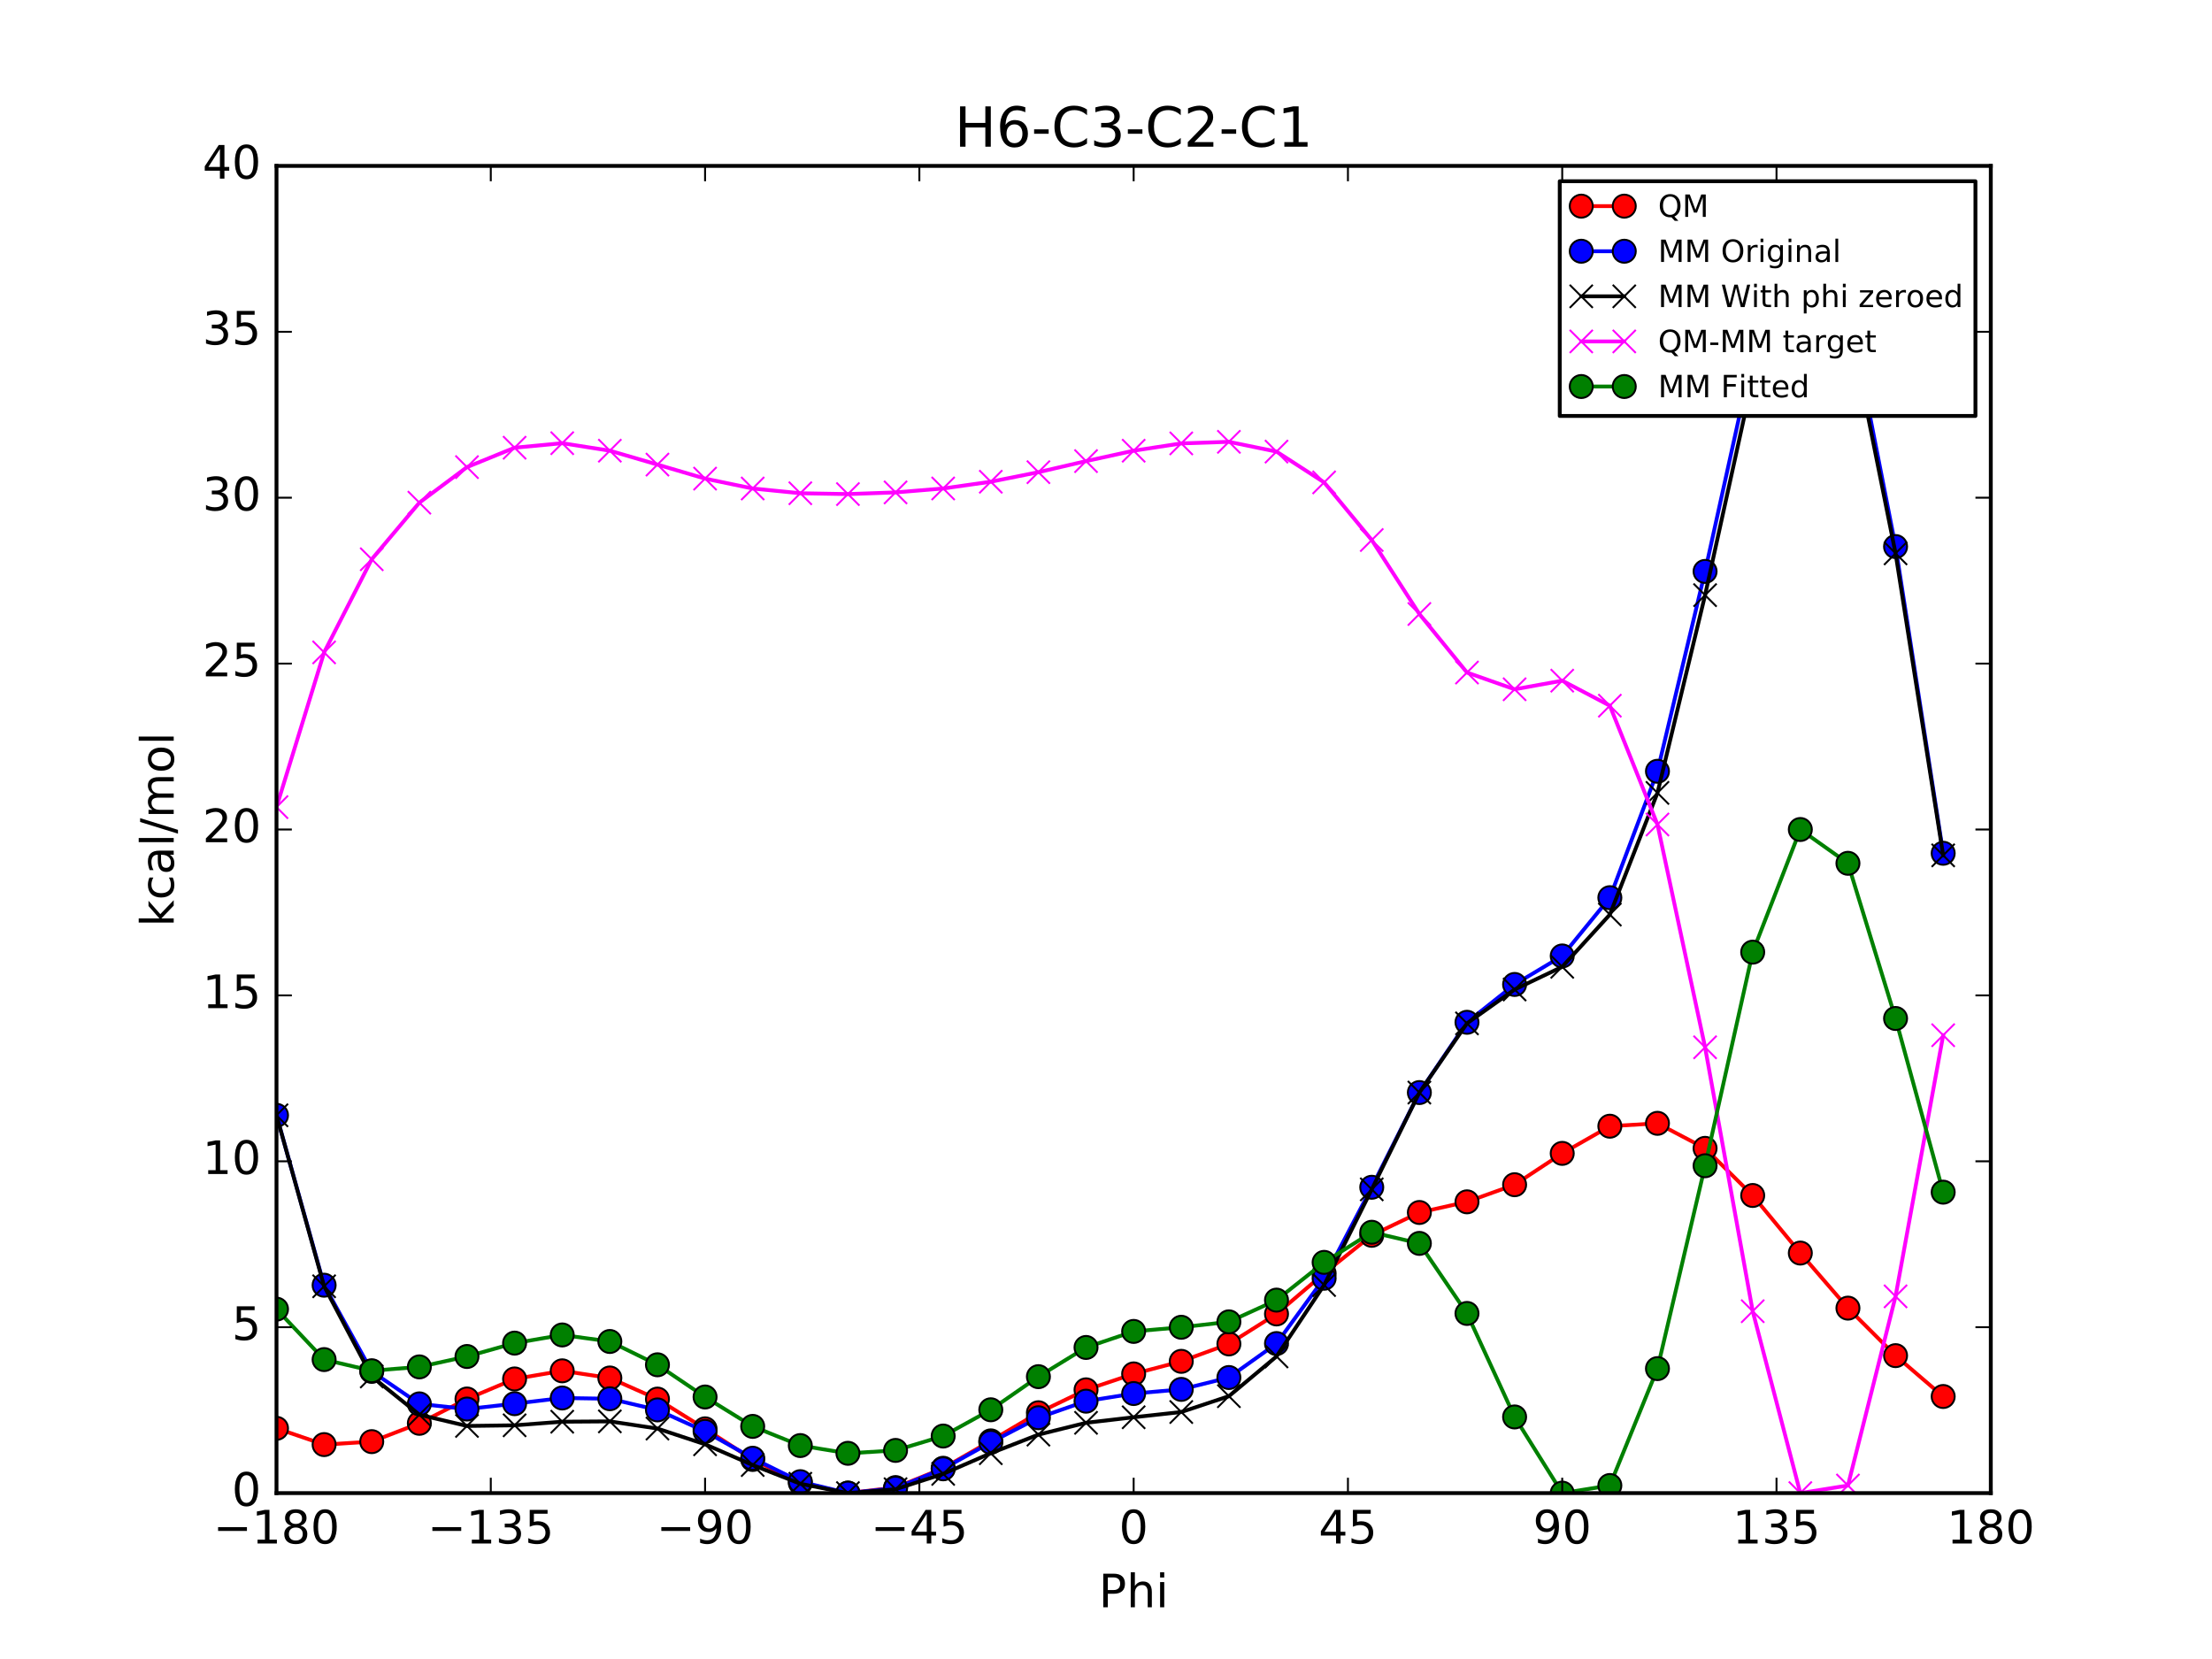<?xml version="1.0" encoding="utf-8" standalone="no"?>
<!DOCTYPE svg PUBLIC "-//W3C//DTD SVG 1.1//EN"
  "http://www.w3.org/Graphics/SVG/1.1/DTD/svg11.dtd">
<!-- Created with matplotlib (http://matplotlib.org/) -->
<svg height="432pt" version="1.1" viewBox="0 0 576 432" width="576pt" xmlns="http://www.w3.org/2000/svg" xmlns:xlink="http://www.w3.org/1999/xlink">
 <defs>
  <style type="text/css">
*{stroke-linecap:butt;stroke-linejoin:round;stroke-miterlimit:100000;}
  </style>
 </defs>
 <g id="figure_1">
  <g id="patch_1">
   <path d="M 0 432 
L 576 432 
L 576 0 
L 0 0 
z
" style="fill:#ffffff;"/>
  </g>
  <g id="axes_1">
   <g id="patch_2">
    <path d="M 72 388.8 
L 518.4 388.8 
L 518.4 43.2 
L 72 43.2 
z
" style="fill:#ffffff;"/>
   </g>
   <g id="line2d_1">
    <path clip-path="url(#pf53ce55a77)" d="M 72 371.935 
L 84.4 376.168 
L 96.8 375.399 
L 109.2 370.628 
L 121.6 364.294 
L 134 359.074 
L 146.4 356.961 
L 158.8 358.825 
L 171.2 364.319 
L 183.6 372.064 
L 196 380.04 
L 208.4 386.15 
L 220.8 388.8 
L 233.2 387.36 
L 245.6 382.332 
L 258 375.197 
L 270.4 367.874 
L 282.8 361.91 
L 295.2 357.761 
L 307.6 354.49 
L 320 349.955 
L 332.4 342.149 
L 344.8 331.578 
L 357.2 321.671 
L 369.6 315.728 
L 382 312.954 
L 394.4 308.497 
L 406.8 300.336 
L 419.2 293.26 
L 431.6 292.511 
L 444 299.028 
L 456.4 311.301 
L 468.8 326.298 
L 481.2 340.635 
L 493.6 353.007 
L 506 363.645 
" style="fill:none;stroke:#ff0000;stroke-linecap:square;"/>
    <defs>
     <path d="M 0 3 
C 0.796 3 1.559 2.684 2.121 2.121 
C 2.684 1.559 3 0.796 3 0 
C 3 -0.796 2.684 -1.559 2.121 -2.121 
C 1.559 -2.684 0.796 -3 0 -3 
C -0.796 -3 -1.559 -2.684 -2.121 -2.121 
C -2.684 -1.559 -3 -0.796 -3 0 
C -3 0.796 -2.684 1.559 -2.121 2.121 
C -1.559 2.684 -0.796 3 0 3 
z
" id="mbbe1d7835f" style="stroke:#000000;stroke-width:0.5;"/>
    </defs>
    <g clip-path="url(#pf53ce55a77)">
     <use style="fill:#ff0000;stroke:#000000;stroke-width:0.5;" x="72" xlink:href="#mbbe1d7835f" y="371.935"/>
     <use style="fill:#ff0000;stroke:#000000;stroke-width:0.5;" x="84.4" xlink:href="#mbbe1d7835f" y="376.168"/>
     <use style="fill:#ff0000;stroke:#000000;stroke-width:0.5;" x="96.8" xlink:href="#mbbe1d7835f" y="375.399"/>
     <use style="fill:#ff0000;stroke:#000000;stroke-width:0.5;" x="109.2" xlink:href="#mbbe1d7835f" y="370.628"/>
     <use style="fill:#ff0000;stroke:#000000;stroke-width:0.5;" x="121.6" xlink:href="#mbbe1d7835f" y="364.294"/>
     <use style="fill:#ff0000;stroke:#000000;stroke-width:0.5;" x="134" xlink:href="#mbbe1d7835f" y="359.074"/>
     <use style="fill:#ff0000;stroke:#000000;stroke-width:0.5;" x="146.4" xlink:href="#mbbe1d7835f" y="356.961"/>
     <use style="fill:#ff0000;stroke:#000000;stroke-width:0.5;" x="158.8" xlink:href="#mbbe1d7835f" y="358.825"/>
     <use style="fill:#ff0000;stroke:#000000;stroke-width:0.5;" x="171.2" xlink:href="#mbbe1d7835f" y="364.319"/>
     <use style="fill:#ff0000;stroke:#000000;stroke-width:0.5;" x="183.6" xlink:href="#mbbe1d7835f" y="372.064"/>
     <use style="fill:#ff0000;stroke:#000000;stroke-width:0.5;" x="196" xlink:href="#mbbe1d7835f" y="380.04"/>
     <use style="fill:#ff0000;stroke:#000000;stroke-width:0.5;" x="208.4" xlink:href="#mbbe1d7835f" y="386.15"/>
     <use style="fill:#ff0000;stroke:#000000;stroke-width:0.5;" x="220.8" xlink:href="#mbbe1d7835f" y="388.8"/>
     <use style="fill:#ff0000;stroke:#000000;stroke-width:0.5;" x="233.2" xlink:href="#mbbe1d7835f" y="387.36"/>
     <use style="fill:#ff0000;stroke:#000000;stroke-width:0.5;" x="245.6" xlink:href="#mbbe1d7835f" y="382.332"/>
     <use style="fill:#ff0000;stroke:#000000;stroke-width:0.5;" x="258" xlink:href="#mbbe1d7835f" y="375.197"/>
     <use style="fill:#ff0000;stroke:#000000;stroke-width:0.5;" x="270.4" xlink:href="#mbbe1d7835f" y="367.874"/>
     <use style="fill:#ff0000;stroke:#000000;stroke-width:0.5;" x="282.8" xlink:href="#mbbe1d7835f" y="361.91"/>
     <use style="fill:#ff0000;stroke:#000000;stroke-width:0.5;" x="295.2" xlink:href="#mbbe1d7835f" y="357.761"/>
     <use style="fill:#ff0000;stroke:#000000;stroke-width:0.5;" x="307.6" xlink:href="#mbbe1d7835f" y="354.49"/>
     <use style="fill:#ff0000;stroke:#000000;stroke-width:0.5;" x="320" xlink:href="#mbbe1d7835f" y="349.955"/>
     <use style="fill:#ff0000;stroke:#000000;stroke-width:0.5;" x="332.4" xlink:href="#mbbe1d7835f" y="342.149"/>
     <use style="fill:#ff0000;stroke:#000000;stroke-width:0.5;" x="344.8" xlink:href="#mbbe1d7835f" y="331.578"/>
     <use style="fill:#ff0000;stroke:#000000;stroke-width:0.5;" x="357.2" xlink:href="#mbbe1d7835f" y="321.671"/>
     <use style="fill:#ff0000;stroke:#000000;stroke-width:0.5;" x="369.6" xlink:href="#mbbe1d7835f" y="315.728"/>
     <use style="fill:#ff0000;stroke:#000000;stroke-width:0.5;" x="382" xlink:href="#mbbe1d7835f" y="312.954"/>
     <use style="fill:#ff0000;stroke:#000000;stroke-width:0.5;" x="394.4" xlink:href="#mbbe1d7835f" y="308.497"/>
     <use style="fill:#ff0000;stroke:#000000;stroke-width:0.5;" x="406.8" xlink:href="#mbbe1d7835f" y="300.336"/>
     <use style="fill:#ff0000;stroke:#000000;stroke-width:0.5;" x="419.2" xlink:href="#mbbe1d7835f" y="293.26"/>
     <use style="fill:#ff0000;stroke:#000000;stroke-width:0.5;" x="431.6" xlink:href="#mbbe1d7835f" y="292.511"/>
     <use style="fill:#ff0000;stroke:#000000;stroke-width:0.5;" x="444" xlink:href="#mbbe1d7835f" y="299.028"/>
     <use style="fill:#ff0000;stroke:#000000;stroke-width:0.5;" x="456.4" xlink:href="#mbbe1d7835f" y="311.301"/>
     <use style="fill:#ff0000;stroke:#000000;stroke-width:0.5;" x="468.8" xlink:href="#mbbe1d7835f" y="326.298"/>
     <use style="fill:#ff0000;stroke:#000000;stroke-width:0.5;" x="481.2" xlink:href="#mbbe1d7835f" y="340.635"/>
     <use style="fill:#ff0000;stroke:#000000;stroke-width:0.5;" x="493.6" xlink:href="#mbbe1d7835f" y="353.007"/>
     <use style="fill:#ff0000;stroke:#000000;stroke-width:0.5;" x="506" xlink:href="#mbbe1d7835f" y="363.645"/>
    </g>
   </g>
   <g id="line2d_2">
    <path clip-path="url(#pf53ce55a77)" d="M 72 290.42 
L 84.4 334.665 
L 96.8 357.106 
L 109.2 365.563 
L 121.6 366.91 
L 134 365.517 
L 146.4 364.035 
L 158.8 364.23 
L 171.2 367.137 
L 183.6 372.739 
L 196 379.72 
L 208.4 385.822 
L 220.8 388.8 
L 233.2 387.513 
L 245.6 382.476 
L 258 375.587 
L 270.4 369.171 
L 282.8 364.865 
L 295.2 362.877 
L 307.6 361.793 
L 320 358.702 
L 332.4 349.86 
L 344.8 332.852 
L 357.2 309.161 
L 369.6 284.499 
L 382 266.201 
L 394.4 256.349 
L 406.8 248.926 
L 419.2 233.754 
L 431.6 200.838 
L 444 148.797 
L 456.4 92.629 
L 468.8 61.295 
L 481.2 79.118 
L 493.6 142.321 
L 506 222.189 
" style="fill:none;stroke:#0000ff;stroke-linecap:square;"/>
    <defs>
     <path d="M 0 3 
C 0.796 3 1.559 2.684 2.121 2.121 
C 2.684 1.559 3 0.796 3 0 
C 3 -0.796 2.684 -1.559 2.121 -2.121 
C 1.559 -2.684 0.796 -3 0 -3 
C -0.796 -3 -1.559 -2.684 -2.121 -2.121 
C -2.684 -1.559 -3 -0.796 -3 0 
C -3 0.796 -2.684 1.559 -2.121 2.121 
C -1.559 2.684 -0.796 3 0 3 
z
" id="m9ff8d507b6" style="stroke:#000000;stroke-width:0.5;"/>
    </defs>
    <g clip-path="url(#pf53ce55a77)">
     <use style="fill:#0000ff;stroke:#000000;stroke-width:0.5;" x="72" xlink:href="#m9ff8d507b6" y="290.42"/>
     <use style="fill:#0000ff;stroke:#000000;stroke-width:0.5;" x="84.4" xlink:href="#m9ff8d507b6" y="334.665"/>
     <use style="fill:#0000ff;stroke:#000000;stroke-width:0.5;" x="96.8" xlink:href="#m9ff8d507b6" y="357.106"/>
     <use style="fill:#0000ff;stroke:#000000;stroke-width:0.5;" x="109.2" xlink:href="#m9ff8d507b6" y="365.563"/>
     <use style="fill:#0000ff;stroke:#000000;stroke-width:0.5;" x="121.6" xlink:href="#m9ff8d507b6" y="366.91"/>
     <use style="fill:#0000ff;stroke:#000000;stroke-width:0.5;" x="134" xlink:href="#m9ff8d507b6" y="365.517"/>
     <use style="fill:#0000ff;stroke:#000000;stroke-width:0.5;" x="146.4" xlink:href="#m9ff8d507b6" y="364.035"/>
     <use style="fill:#0000ff;stroke:#000000;stroke-width:0.5;" x="158.8" xlink:href="#m9ff8d507b6" y="364.23"/>
     <use style="fill:#0000ff;stroke:#000000;stroke-width:0.5;" x="171.2" xlink:href="#m9ff8d507b6" y="367.137"/>
     <use style="fill:#0000ff;stroke:#000000;stroke-width:0.5;" x="183.6" xlink:href="#m9ff8d507b6" y="372.739"/>
     <use style="fill:#0000ff;stroke:#000000;stroke-width:0.5;" x="196" xlink:href="#m9ff8d507b6" y="379.72"/>
     <use style="fill:#0000ff;stroke:#000000;stroke-width:0.5;" x="208.4" xlink:href="#m9ff8d507b6" y="385.822"/>
     <use style="fill:#0000ff;stroke:#000000;stroke-width:0.5;" x="220.8" xlink:href="#m9ff8d507b6" y="388.8"/>
     <use style="fill:#0000ff;stroke:#000000;stroke-width:0.5;" x="233.2" xlink:href="#m9ff8d507b6" y="387.513"/>
     <use style="fill:#0000ff;stroke:#000000;stroke-width:0.5;" x="245.6" xlink:href="#m9ff8d507b6" y="382.476"/>
     <use style="fill:#0000ff;stroke:#000000;stroke-width:0.5;" x="258" xlink:href="#m9ff8d507b6" y="375.587"/>
     <use style="fill:#0000ff;stroke:#000000;stroke-width:0.5;" x="270.4" xlink:href="#m9ff8d507b6" y="369.171"/>
     <use style="fill:#0000ff;stroke:#000000;stroke-width:0.5;" x="282.8" xlink:href="#m9ff8d507b6" y="364.865"/>
     <use style="fill:#0000ff;stroke:#000000;stroke-width:0.5;" x="295.2" xlink:href="#m9ff8d507b6" y="362.877"/>
     <use style="fill:#0000ff;stroke:#000000;stroke-width:0.5;" x="307.6" xlink:href="#m9ff8d507b6" y="361.793"/>
     <use style="fill:#0000ff;stroke:#000000;stroke-width:0.5;" x="320" xlink:href="#m9ff8d507b6" y="358.702"/>
     <use style="fill:#0000ff;stroke:#000000;stroke-width:0.5;" x="332.4" xlink:href="#m9ff8d507b6" y="349.86"/>
     <use style="fill:#0000ff;stroke:#000000;stroke-width:0.5;" x="344.8" xlink:href="#m9ff8d507b6" y="332.852"/>
     <use style="fill:#0000ff;stroke:#000000;stroke-width:0.5;" x="357.2" xlink:href="#m9ff8d507b6" y="309.161"/>
     <use style="fill:#0000ff;stroke:#000000;stroke-width:0.5;" x="369.6" xlink:href="#m9ff8d507b6" y="284.499"/>
     <use style="fill:#0000ff;stroke:#000000;stroke-width:0.5;" x="382" xlink:href="#m9ff8d507b6" y="266.201"/>
     <use style="fill:#0000ff;stroke:#000000;stroke-width:0.5;" x="394.4" xlink:href="#m9ff8d507b6" y="256.349"/>
     <use style="fill:#0000ff;stroke:#000000;stroke-width:0.5;" x="406.8" xlink:href="#m9ff8d507b6" y="248.926"/>
     <use style="fill:#0000ff;stroke:#000000;stroke-width:0.5;" x="419.2" xlink:href="#m9ff8d507b6" y="233.754"/>
     <use style="fill:#0000ff;stroke:#000000;stroke-width:0.5;" x="431.6" xlink:href="#m9ff8d507b6" y="200.838"/>
     <use style="fill:#0000ff;stroke:#000000;stroke-width:0.5;" x="444" xlink:href="#m9ff8d507b6" y="148.797"/>
     <use style="fill:#0000ff;stroke:#000000;stroke-width:0.5;" x="456.4" xlink:href="#m9ff8d507b6" y="92.629"/>
     <use style="fill:#0000ff;stroke:#000000;stroke-width:0.5;" x="468.8" xlink:href="#m9ff8d507b6" y="61.295"/>
     <use style="fill:#0000ff;stroke:#000000;stroke-width:0.5;" x="481.2" xlink:href="#m9ff8d507b6" y="79.118"/>
     <use style="fill:#0000ff;stroke:#000000;stroke-width:0.5;" x="493.6" xlink:href="#m9ff8d507b6" y="142.321"/>
     <use style="fill:#0000ff;stroke:#000000;stroke-width:0.5;" x="506" xlink:href="#m9ff8d507b6" y="222.189"/>
    </g>
   </g>
   <g id="line2d_3">
    <path clip-path="url(#pf53ce55a77)" d="M 72 290.42 
L 84.4 334.947 
L 96.8 358.423 
L 109.2 368.388 
L 121.6 371.314 
L 134 371.148 
L 146.4 370.211 
L 158.8 370.124 
L 171.2 371.997 
L 183.6 376.09 
L 196 381.492 
L 208.4 386.367 
L 220.8 388.8 
L 233.2 387.795 
L 245.6 383.793 
L 258 378.412 
L 270.4 373.576 
L 282.8 370.495 
L 295.2 369.053 
L 307.6 367.687 
L 320 363.562 
L 332.4 353.211 
L 344.8 334.624 
L 357.2 309.706 
L 369.6 284.499 
L 382 266.484 
L 394.4 257.665 
L 406.8 251.751 
L 419.2 238.158 
L 431.6 206.469 
L 444 154.973 
L 456.4 98.523 
L 468.8 66.155 
L 481.2 82.469 
L 493.6 144.093 
L 506 222.734 
" style="fill:none;stroke:#000000;stroke-linecap:square;"/>
    <defs>
     <path d="M -3 3 
L 3 -3 
M -3 -3 
L 3 3 
" id="m9aa3f08a05" style="stroke:#000000;stroke-width:0.5;"/>
    </defs>
    <g clip-path="url(#pf53ce55a77)">
     <use style="stroke:#000000;stroke-width:0.5;" x="72" xlink:href="#m9aa3f08a05" y="290.42"/>
     <use style="stroke:#000000;stroke-width:0.5;" x="84.4" xlink:href="#m9aa3f08a05" y="334.947"/>
     <use style="stroke:#000000;stroke-width:0.5;" x="96.8" xlink:href="#m9aa3f08a05" y="358.423"/>
     <use style="stroke:#000000;stroke-width:0.5;" x="109.2" xlink:href="#m9aa3f08a05" y="368.388"/>
     <use style="stroke:#000000;stroke-width:0.5;" x="121.6" xlink:href="#m9aa3f08a05" y="371.314"/>
     <use style="stroke:#000000;stroke-width:0.5;" x="134" xlink:href="#m9aa3f08a05" y="371.148"/>
     <use style="stroke:#000000;stroke-width:0.5;" x="146.4" xlink:href="#m9aa3f08a05" y="370.211"/>
     <use style="stroke:#000000;stroke-width:0.5;" x="158.8" xlink:href="#m9aa3f08a05" y="370.124"/>
     <use style="stroke:#000000;stroke-width:0.5;" x="171.2" xlink:href="#m9aa3f08a05" y="371.997"/>
     <use style="stroke:#000000;stroke-width:0.5;" x="183.6" xlink:href="#m9aa3f08a05" y="376.09"/>
     <use style="stroke:#000000;stroke-width:0.5;" x="196" xlink:href="#m9aa3f08a05" y="381.492"/>
     <use style="stroke:#000000;stroke-width:0.5;" x="208.4" xlink:href="#m9aa3f08a05" y="386.367"/>
     <use style="stroke:#000000;stroke-width:0.5;" x="220.8" xlink:href="#m9aa3f08a05" y="388.8"/>
     <use style="stroke:#000000;stroke-width:0.5;" x="233.2" xlink:href="#m9aa3f08a05" y="387.795"/>
     <use style="stroke:#000000;stroke-width:0.5;" x="245.6" xlink:href="#m9aa3f08a05" y="383.793"/>
     <use style="stroke:#000000;stroke-width:0.5;" x="258" xlink:href="#m9aa3f08a05" y="378.412"/>
     <use style="stroke:#000000;stroke-width:0.5;" x="270.4" xlink:href="#m9aa3f08a05" y="373.576"/>
     <use style="stroke:#000000;stroke-width:0.5;" x="282.8" xlink:href="#m9aa3f08a05" y="370.495"/>
     <use style="stroke:#000000;stroke-width:0.5;" x="295.2" xlink:href="#m9aa3f08a05" y="369.053"/>
     <use style="stroke:#000000;stroke-width:0.5;" x="307.6" xlink:href="#m9aa3f08a05" y="367.687"/>
     <use style="stroke:#000000;stroke-width:0.5;" x="320" xlink:href="#m9aa3f08a05" y="363.562"/>
     <use style="stroke:#000000;stroke-width:0.5;" x="332.4" xlink:href="#m9aa3f08a05" y="353.211"/>
     <use style="stroke:#000000;stroke-width:0.5;" x="344.8" xlink:href="#m9aa3f08a05" y="334.624"/>
     <use style="stroke:#000000;stroke-width:0.5;" x="357.2" xlink:href="#m9aa3f08a05" y="309.706"/>
     <use style="stroke:#000000;stroke-width:0.5;" x="369.6" xlink:href="#m9aa3f08a05" y="284.499"/>
     <use style="stroke:#000000;stroke-width:0.5;" x="382" xlink:href="#m9aa3f08a05" y="266.484"/>
     <use style="stroke:#000000;stroke-width:0.5;" x="394.4" xlink:href="#m9aa3f08a05" y="257.665"/>
     <use style="stroke:#000000;stroke-width:0.5;" x="406.8" xlink:href="#m9aa3f08a05" y="251.751"/>
     <use style="stroke:#000000;stroke-width:0.5;" x="419.2" xlink:href="#m9aa3f08a05" y="238.158"/>
     <use style="stroke:#000000;stroke-width:0.5;" x="431.6" xlink:href="#m9aa3f08a05" y="206.469"/>
     <use style="stroke:#000000;stroke-width:0.5;" x="444" xlink:href="#m9aa3f08a05" y="154.973"/>
     <use style="stroke:#000000;stroke-width:0.5;" x="456.4" xlink:href="#m9aa3f08a05" y="98.523"/>
     <use style="stroke:#000000;stroke-width:0.5;" x="468.8" xlink:href="#m9aa3f08a05" y="66.155"/>
     <use style="stroke:#000000;stroke-width:0.5;" x="481.2" xlink:href="#m9aa3f08a05" y="82.469"/>
     <use style="stroke:#000000;stroke-width:0.5;" x="493.6" xlink:href="#m9aa3f08a05" y="144.093"/>
     <use style="stroke:#000000;stroke-width:0.5;" x="506" xlink:href="#m9aa3f08a05" y="222.734"/>
    </g>
   </g>
   <g id="line2d_4">
    <path clip-path="url(#pf53ce55a77)" d="M 72 210.172 
L 84.4 169.878 
L 96.8 145.633 
L 109.2 130.896 
L 121.6 121.637 
L 134 116.583 
L 146.4 115.407 
L 158.8 117.358 
L 171.2 120.979 
L 183.6 124.63 
L 196 127.205 
L 208.4 128.44 
L 220.8 128.657 
L 233.2 128.221 
L 245.6 127.197 
L 258 125.442 
L 270.4 122.955 
L 282.8 120.072 
L 295.2 117.364 
L 307.6 115.46 
L 320 115.05 
L 332.4 117.595 
L 344.8 125.611 
L 357.2 140.621 
L 369.6 159.886 
L 382 175.127 
L 394.4 179.489 
L 406.8 177.242 
L 419.2 183.759 
L 431.6 214.699 
L 444 272.712 
L 456.4 341.435 
L 468.8 388.8 
L 481.2 386.823 
L 493.6 337.571 
L 506 269.568 
" style="fill:none;stroke:#ff00ff;stroke-linecap:square;"/>
    <defs>
     <path d="M -3 3 
L 3 -3 
M -3 -3 
L 3 3 
" id="m38b9ec673f" style="stroke:#ff00ff;stroke-width:0.5;"/>
    </defs>
    <g clip-path="url(#pf53ce55a77)">
     <use style="fill:#ff00ff;stroke:#ff00ff;stroke-width:0.5;" x="72" xlink:href="#m38b9ec673f" y="210.172"/>
     <use style="fill:#ff00ff;stroke:#ff00ff;stroke-width:0.5;" x="84.4" xlink:href="#m38b9ec673f" y="169.878"/>
     <use style="fill:#ff00ff;stroke:#ff00ff;stroke-width:0.5;" x="96.8" xlink:href="#m38b9ec673f" y="145.633"/>
     <use style="fill:#ff00ff;stroke:#ff00ff;stroke-width:0.5;" x="109.2" xlink:href="#m38b9ec673f" y="130.896"/>
     <use style="fill:#ff00ff;stroke:#ff00ff;stroke-width:0.5;" x="121.6" xlink:href="#m38b9ec673f" y="121.637"/>
     <use style="fill:#ff00ff;stroke:#ff00ff;stroke-width:0.5;" x="134" xlink:href="#m38b9ec673f" y="116.583"/>
     <use style="fill:#ff00ff;stroke:#ff00ff;stroke-width:0.5;" x="146.4" xlink:href="#m38b9ec673f" y="115.407"/>
     <use style="fill:#ff00ff;stroke:#ff00ff;stroke-width:0.5;" x="158.8" xlink:href="#m38b9ec673f" y="117.358"/>
     <use style="fill:#ff00ff;stroke:#ff00ff;stroke-width:0.5;" x="171.2" xlink:href="#m38b9ec673f" y="120.979"/>
     <use style="fill:#ff00ff;stroke:#ff00ff;stroke-width:0.5;" x="183.6" xlink:href="#m38b9ec673f" y="124.63"/>
     <use style="fill:#ff00ff;stroke:#ff00ff;stroke-width:0.5;" x="196" xlink:href="#m38b9ec673f" y="127.205"/>
     <use style="fill:#ff00ff;stroke:#ff00ff;stroke-width:0.5;" x="208.4" xlink:href="#m38b9ec673f" y="128.44"/>
     <use style="fill:#ff00ff;stroke:#ff00ff;stroke-width:0.5;" x="220.8" xlink:href="#m38b9ec673f" y="128.657"/>
     <use style="fill:#ff00ff;stroke:#ff00ff;stroke-width:0.5;" x="233.2" xlink:href="#m38b9ec673f" y="128.221"/>
     <use style="fill:#ff00ff;stroke:#ff00ff;stroke-width:0.5;" x="245.6" xlink:href="#m38b9ec673f" y="127.197"/>
     <use style="fill:#ff00ff;stroke:#ff00ff;stroke-width:0.5;" x="258" xlink:href="#m38b9ec673f" y="125.442"/>
     <use style="fill:#ff00ff;stroke:#ff00ff;stroke-width:0.5;" x="270.4" xlink:href="#m38b9ec673f" y="122.955"/>
     <use style="fill:#ff00ff;stroke:#ff00ff;stroke-width:0.5;" x="282.8" xlink:href="#m38b9ec673f" y="120.072"/>
     <use style="fill:#ff00ff;stroke:#ff00ff;stroke-width:0.5;" x="295.2" xlink:href="#m38b9ec673f" y="117.364"/>
     <use style="fill:#ff00ff;stroke:#ff00ff;stroke-width:0.5;" x="307.6" xlink:href="#m38b9ec673f" y="115.46"/>
     <use style="fill:#ff00ff;stroke:#ff00ff;stroke-width:0.5;" x="320" xlink:href="#m38b9ec673f" y="115.05"/>
     <use style="fill:#ff00ff;stroke:#ff00ff;stroke-width:0.5;" x="332.4" xlink:href="#m38b9ec673f" y="117.595"/>
     <use style="fill:#ff00ff;stroke:#ff00ff;stroke-width:0.5;" x="344.8" xlink:href="#m38b9ec673f" y="125.611"/>
     <use style="fill:#ff00ff;stroke:#ff00ff;stroke-width:0.5;" x="357.2" xlink:href="#m38b9ec673f" y="140.621"/>
     <use style="fill:#ff00ff;stroke:#ff00ff;stroke-width:0.5;" x="369.6" xlink:href="#m38b9ec673f" y="159.886"/>
     <use style="fill:#ff00ff;stroke:#ff00ff;stroke-width:0.5;" x="382" xlink:href="#m38b9ec673f" y="175.127"/>
     <use style="fill:#ff00ff;stroke:#ff00ff;stroke-width:0.5;" x="394.4" xlink:href="#m38b9ec673f" y="179.489"/>
     <use style="fill:#ff00ff;stroke:#ff00ff;stroke-width:0.5;" x="406.8" xlink:href="#m38b9ec673f" y="177.242"/>
     <use style="fill:#ff00ff;stroke:#ff00ff;stroke-width:0.5;" x="419.2" xlink:href="#m38b9ec673f" y="183.759"/>
     <use style="fill:#ff00ff;stroke:#ff00ff;stroke-width:0.5;" x="431.6" xlink:href="#m38b9ec673f" y="214.699"/>
     <use style="fill:#ff00ff;stroke:#ff00ff;stroke-width:0.5;" x="444" xlink:href="#m38b9ec673f" y="272.712"/>
     <use style="fill:#ff00ff;stroke:#ff00ff;stroke-width:0.5;" x="456.4" xlink:href="#m38b9ec673f" y="341.435"/>
     <use style="fill:#ff00ff;stroke:#ff00ff;stroke-width:0.5;" x="468.8" xlink:href="#m38b9ec673f" y="388.8"/>
     <use style="fill:#ff00ff;stroke:#ff00ff;stroke-width:0.5;" x="481.2" xlink:href="#m38b9ec673f" y="386.823"/>
     <use style="fill:#ff00ff;stroke:#ff00ff;stroke-width:0.5;" x="493.6" xlink:href="#m38b9ec673f" y="337.571"/>
     <use style="fill:#ff00ff;stroke:#ff00ff;stroke-width:0.5;" x="506" xlink:href="#m38b9ec673f" y="269.568"/>
    </g>
   </g>
   <g id="line2d_5">
    <path clip-path="url(#pf53ce55a77)" d="M 72 340.901 
L 84.4 354.032 
L 96.8 356.938 
L 109.2 355.935 
L 121.6 353.227 
L 134 349.745 
L 146.4 347.619 
L 158.8 349.319 
L 171.2 355.388 
L 183.6 363.773 
L 196 371.428 
L 208.4 376.422 
L 220.8 378.438 
L 233.2 377.686 
L 245.6 373.942 
L 258 367.103 
L 270.4 358.48 
L 282.8 350.877 
L 295.2 346.698 
L 307.6 345.618 
L 320 344.205 
L 332.4 338.547 
L 344.8 328.717 
L 357.2 320.877 
L 369.6 323.777 
L 382 342.018 
L 394.4 368.97 
L 406.8 388.8 
L 419.2 386.821 
L 431.6 356.384 
L 444 303.559 
L 456.4 247.935 
L 468.8 216 
L 481.2 224.802 
L 493.6 265.209 
L 506 310.438 
" style="fill:none;stroke:#008000;stroke-linecap:square;"/>
    <defs>
     <path d="M 0 3 
C 0.796 3 1.559 2.684 2.121 2.121 
C 2.684 1.559 3 0.796 3 0 
C 3 -0.796 2.684 -1.559 2.121 -2.121 
C 1.559 -2.684 0.796 -3 0 -3 
C -0.796 -3 -1.559 -2.684 -2.121 -2.121 
C -2.684 -1.559 -3 -0.796 -3 0 
C -3 0.796 -2.684 1.559 -2.121 2.121 
C -1.559 2.684 -0.796 3 0 3 
z
" id="m84edbd12fb" style="stroke:#000000;stroke-width:0.5;"/>
    </defs>
    <g clip-path="url(#pf53ce55a77)">
     <use style="fill:#008000;stroke:#000000;stroke-width:0.5;" x="72" xlink:href="#m84edbd12fb" y="340.901"/>
     <use style="fill:#008000;stroke:#000000;stroke-width:0.5;" x="84.4" xlink:href="#m84edbd12fb" y="354.032"/>
     <use style="fill:#008000;stroke:#000000;stroke-width:0.5;" x="96.8" xlink:href="#m84edbd12fb" y="356.938"/>
     <use style="fill:#008000;stroke:#000000;stroke-width:0.5;" x="109.2" xlink:href="#m84edbd12fb" y="355.935"/>
     <use style="fill:#008000;stroke:#000000;stroke-width:0.5;" x="121.6" xlink:href="#m84edbd12fb" y="353.227"/>
     <use style="fill:#008000;stroke:#000000;stroke-width:0.5;" x="134" xlink:href="#m84edbd12fb" y="349.745"/>
     <use style="fill:#008000;stroke:#000000;stroke-width:0.5;" x="146.4" xlink:href="#m84edbd12fb" y="347.619"/>
     <use style="fill:#008000;stroke:#000000;stroke-width:0.5;" x="158.8" xlink:href="#m84edbd12fb" y="349.319"/>
     <use style="fill:#008000;stroke:#000000;stroke-width:0.5;" x="171.2" xlink:href="#m84edbd12fb" y="355.388"/>
     <use style="fill:#008000;stroke:#000000;stroke-width:0.5;" x="183.6" xlink:href="#m84edbd12fb" y="363.773"/>
     <use style="fill:#008000;stroke:#000000;stroke-width:0.5;" x="196" xlink:href="#m84edbd12fb" y="371.428"/>
     <use style="fill:#008000;stroke:#000000;stroke-width:0.5;" x="208.4" xlink:href="#m84edbd12fb" y="376.422"/>
     <use style="fill:#008000;stroke:#000000;stroke-width:0.5;" x="220.8" xlink:href="#m84edbd12fb" y="378.438"/>
     <use style="fill:#008000;stroke:#000000;stroke-width:0.5;" x="233.2" xlink:href="#m84edbd12fb" y="377.686"/>
     <use style="fill:#008000;stroke:#000000;stroke-width:0.5;" x="245.6" xlink:href="#m84edbd12fb" y="373.942"/>
     <use style="fill:#008000;stroke:#000000;stroke-width:0.5;" x="258" xlink:href="#m84edbd12fb" y="367.103"/>
     <use style="fill:#008000;stroke:#000000;stroke-width:0.5;" x="270.4" xlink:href="#m84edbd12fb" y="358.48"/>
     <use style="fill:#008000;stroke:#000000;stroke-width:0.5;" x="282.8" xlink:href="#m84edbd12fb" y="350.877"/>
     <use style="fill:#008000;stroke:#000000;stroke-width:0.5;" x="295.2" xlink:href="#m84edbd12fb" y="346.698"/>
     <use style="fill:#008000;stroke:#000000;stroke-width:0.5;" x="307.6" xlink:href="#m84edbd12fb" y="345.618"/>
     <use style="fill:#008000;stroke:#000000;stroke-width:0.5;" x="320" xlink:href="#m84edbd12fb" y="344.205"/>
     <use style="fill:#008000;stroke:#000000;stroke-width:0.5;" x="332.4" xlink:href="#m84edbd12fb" y="338.547"/>
     <use style="fill:#008000;stroke:#000000;stroke-width:0.5;" x="344.8" xlink:href="#m84edbd12fb" y="328.717"/>
     <use style="fill:#008000;stroke:#000000;stroke-width:0.5;" x="357.2" xlink:href="#m84edbd12fb" y="320.877"/>
     <use style="fill:#008000;stroke:#000000;stroke-width:0.5;" x="369.6" xlink:href="#m84edbd12fb" y="323.777"/>
     <use style="fill:#008000;stroke:#000000;stroke-width:0.5;" x="382" xlink:href="#m84edbd12fb" y="342.018"/>
     <use style="fill:#008000;stroke:#000000;stroke-width:0.5;" x="394.4" xlink:href="#m84edbd12fb" y="368.97"/>
     <use style="fill:#008000;stroke:#000000;stroke-width:0.5;" x="406.8" xlink:href="#m84edbd12fb" y="388.8"/>
     <use style="fill:#008000;stroke:#000000;stroke-width:0.5;" x="419.2" xlink:href="#m84edbd12fb" y="386.821"/>
     <use style="fill:#008000;stroke:#000000;stroke-width:0.5;" x="431.6" xlink:href="#m84edbd12fb" y="356.384"/>
     <use style="fill:#008000;stroke:#000000;stroke-width:0.5;" x="444" xlink:href="#m84edbd12fb" y="303.559"/>
     <use style="fill:#008000;stroke:#000000;stroke-width:0.5;" x="456.4" xlink:href="#m84edbd12fb" y="247.935"/>
     <use style="fill:#008000;stroke:#000000;stroke-width:0.5;" x="468.8" xlink:href="#m84edbd12fb" y="216"/>
     <use style="fill:#008000;stroke:#000000;stroke-width:0.5;" x="481.2" xlink:href="#m84edbd12fb" y="224.802"/>
     <use style="fill:#008000;stroke:#000000;stroke-width:0.5;" x="493.6" xlink:href="#m84edbd12fb" y="265.209"/>
     <use style="fill:#008000;stroke:#000000;stroke-width:0.5;" x="506" xlink:href="#m84edbd12fb" y="310.438"/>
    </g>
   </g>
   <g id="patch_3">
    <path d="M 72 388.8 
L 518.4 388.8 
" style="fill:none;stroke:#000000;stroke-linecap:square;stroke-linejoin:miter;"/>
   </g>
   <g id="patch_4">
    <path d="M 72 388.8 
L 72 43.2 
" style="fill:none;stroke:#000000;stroke-linecap:square;stroke-linejoin:miter;"/>
   </g>
   <g id="patch_5">
    <path d="M 518.4 388.8 
L 518.4 43.2 
" style="fill:none;stroke:#000000;stroke-linecap:square;stroke-linejoin:miter;"/>
   </g>
   <g id="patch_6">
    <path d="M 72 43.2 
L 518.4 43.2 
" style="fill:none;stroke:#000000;stroke-linecap:square;stroke-linejoin:miter;"/>
   </g>
   <g id="matplotlib.axis_1">
    <g id="xtick_1">
     <g id="line2d_6">
      <defs>
       <path d="M 0 0 
L 0 -4 
" id="mbfd72046fa" style="stroke:#000000;stroke-width:0.5;"/>
      </defs>
      <g>
       <use style="stroke:#000000;stroke-width:0.5;" x="72.0" xlink:href="#mbfd72046fa" y="388.8"/>
      </g>
     </g>
     <g id="line2d_7">
      <defs>
       <path d="M 0 0 
L 0 4 
" id="m5e827e84a6" style="stroke:#000000;stroke-width:0.5;"/>
      </defs>
      <g>
       <use style="stroke:#000000;stroke-width:0.5;" x="72.0" xlink:href="#m5e827e84a6" y="43.2"/>
      </g>
     </g>
     <g id="text_1">
      <!-- −180 -->
      <defs>
       <path d="M 31.781 34.625 
Q 24.75 34.625 20.719 30.859 
Q 16.703 27.094 16.703 20.516 
Q 16.703 13.922 20.719 10.156 
Q 24.75 6.391 31.781 6.391 
Q 38.812 6.391 42.859 10.172 
Q 46.922 13.969 46.922 20.516 
Q 46.922 27.094 42.891 30.859 
Q 38.875 34.625 31.781 34.625 
M 21.922 38.812 
Q 15.578 40.375 12.031 44.719 
Q 8.5 49.078 8.5 55.328 
Q 8.5 64.062 14.719 69.141 
Q 20.953 74.219 31.781 74.219 
Q 42.672 74.219 48.875 69.141 
Q 55.078 64.062 55.078 55.328 
Q 55.078 49.078 51.531 44.719 
Q 48 40.375 41.703 38.812 
Q 48.828 37.156 52.797 32.312 
Q 56.781 27.484 56.781 20.516 
Q 56.781 9.906 50.312 4.234 
Q 43.844 -1.422 31.781 -1.422 
Q 19.734 -1.422 13.25 4.234 
Q 6.781 9.906 6.781 20.516 
Q 6.781 27.484 10.781 32.312 
Q 14.797 37.156 21.922 38.812 
M 18.312 54.391 
Q 18.312 48.734 21.844 45.562 
Q 25.391 42.391 31.781 42.391 
Q 38.141 42.391 41.719 45.562 
Q 45.312 48.734 45.312 54.391 
Q 45.312 60.062 41.719 63.234 
Q 38.141 66.406 31.781 66.406 
Q 25.391 66.406 21.844 63.234 
Q 18.312 60.062 18.312 54.391 
" id="BitstreamVeraSans-Roman-38"/>
       <path d="M 12.406 8.297 
L 28.516 8.297 
L 28.516 63.922 
L 10.984 60.406 
L 10.984 69.391 
L 28.422 72.906 
L 38.281 72.906 
L 38.281 8.297 
L 54.391 8.297 
L 54.391 0 
L 12.406 0 
z
" id="BitstreamVeraSans-Roman-31"/>
       <path d="M 31.781 66.406 
Q 24.172 66.406 20.328 58.906 
Q 16.5 51.422 16.5 36.375 
Q 16.5 21.391 20.328 13.891 
Q 24.172 6.391 31.781 6.391 
Q 39.453 6.391 43.281 13.891 
Q 47.125 21.391 47.125 36.375 
Q 47.125 51.422 43.281 58.906 
Q 39.453 66.406 31.781 66.406 
M 31.781 74.219 
Q 44.047 74.219 50.516 64.516 
Q 56.984 54.828 56.984 36.375 
Q 56.984 17.969 50.516 8.266 
Q 44.047 -1.422 31.781 -1.422 
Q 19.531 -1.422 13.062 8.266 
Q 6.594 17.969 6.594 36.375 
Q 6.594 54.828 13.062 64.516 
Q 19.531 74.219 31.781 74.219 
" id="BitstreamVeraSans-Roman-30"/>
       <path d="M 10.594 35.5 
L 73.188 35.5 
L 73.188 27.203 
L 10.594 27.203 
z
" id="BitstreamVeraSans-Roman-2212"/>
      </defs>
      <g transform="translate(55.52 401.918)scale(0.12 -0.12)">
       <use xlink:href="#BitstreamVeraSans-Roman-2212"/>
       <use x="83.789" xlink:href="#BitstreamVeraSans-Roman-31"/>
       <use x="147.412" xlink:href="#BitstreamVeraSans-Roman-38"/>
       <use x="211.035" xlink:href="#BitstreamVeraSans-Roman-30"/>
      </g>
     </g>
    </g>
    <g id="xtick_2">
     <g id="line2d_8">
      <g>
       <use style="stroke:#000000;stroke-width:0.5;" x="127.8" xlink:href="#mbfd72046fa" y="388.8"/>
      </g>
     </g>
     <g id="line2d_9">
      <g>
       <use style="stroke:#000000;stroke-width:0.5;" x="127.8" xlink:href="#m5e827e84a6" y="43.2"/>
      </g>
     </g>
     <g id="text_2">
      <!-- −135 -->
      <defs>
       <path d="M 10.797 72.906 
L 49.516 72.906 
L 49.516 64.594 
L 19.828 64.594 
L 19.828 46.734 
Q 21.969 47.469 24.109 47.828 
Q 26.266 48.188 28.422 48.188 
Q 40.625 48.188 47.75 41.5 
Q 54.891 34.812 54.891 23.391 
Q 54.891 11.625 47.562 5.094 
Q 40.234 -1.422 26.906 -1.422 
Q 22.312 -1.422 17.547 -0.641 
Q 12.797 0.141 7.719 1.703 
L 7.719 11.625 
Q 12.109 9.234 16.797 8.062 
Q 21.484 6.891 26.703 6.891 
Q 35.156 6.891 40.078 11.328 
Q 45.016 15.766 45.016 23.391 
Q 45.016 31 40.078 35.438 
Q 35.156 39.891 26.703 39.891 
Q 22.75 39.891 18.812 39.016 
Q 14.891 38.141 10.797 36.281 
z
" id="BitstreamVeraSans-Roman-35"/>
       <path d="M 40.578 39.312 
Q 47.656 37.797 51.625 33 
Q 55.609 28.219 55.609 21.188 
Q 55.609 10.406 48.188 4.484 
Q 40.766 -1.422 27.094 -1.422 
Q 22.516 -1.422 17.656 -0.516 
Q 12.797 0.391 7.625 2.203 
L 7.625 11.719 
Q 11.719 9.328 16.594 8.109 
Q 21.484 6.891 26.812 6.891 
Q 36.078 6.891 40.938 10.547 
Q 45.797 14.203 45.797 21.188 
Q 45.797 27.641 41.281 31.266 
Q 36.766 34.906 28.719 34.906 
L 20.219 34.906 
L 20.219 43.016 
L 29.109 43.016 
Q 36.375 43.016 40.234 45.922 
Q 44.094 48.828 44.094 54.297 
Q 44.094 59.906 40.109 62.906 
Q 36.141 65.922 28.719 65.922 
Q 24.656 65.922 20.016 65.031 
Q 15.375 64.156 9.812 62.312 
L 9.812 71.094 
Q 15.438 72.656 20.344 73.438 
Q 25.25 74.219 29.594 74.219 
Q 40.828 74.219 47.359 69.109 
Q 53.906 64.016 53.906 55.328 
Q 53.906 49.266 50.438 45.094 
Q 46.969 40.922 40.578 39.312 
" id="BitstreamVeraSans-Roman-33"/>
      </defs>
      <g transform="translate(111.32 401.918)scale(0.12 -0.12)">
       <use xlink:href="#BitstreamVeraSans-Roman-2212"/>
       <use x="83.789" xlink:href="#BitstreamVeraSans-Roman-31"/>
       <use x="147.412" xlink:href="#BitstreamVeraSans-Roman-33"/>
       <use x="211.035" xlink:href="#BitstreamVeraSans-Roman-35"/>
      </g>
     </g>
    </g>
    <g id="xtick_3">
     <g id="line2d_10">
      <g>
       <use style="stroke:#000000;stroke-width:0.5;" x="183.6" xlink:href="#mbfd72046fa" y="388.8"/>
      </g>
     </g>
     <g id="line2d_11">
      <g>
       <use style="stroke:#000000;stroke-width:0.5;" x="183.6" xlink:href="#m5e827e84a6" y="43.2"/>
      </g>
     </g>
     <g id="text_3">
      <!-- −90 -->
      <defs>
       <path d="M 10.984 1.516 
L 10.984 10.5 
Q 14.703 8.734 18.5 7.812 
Q 22.312 6.891 25.984 6.891 
Q 35.75 6.891 40.891 13.453 
Q 46.047 20.016 46.781 33.406 
Q 43.953 29.203 39.594 26.953 
Q 35.25 24.703 29.984 24.703 
Q 19.047 24.703 12.672 31.312 
Q 6.297 37.938 6.297 49.422 
Q 6.297 60.641 12.938 67.422 
Q 19.578 74.219 30.609 74.219 
Q 43.266 74.219 49.922 64.516 
Q 56.594 54.828 56.594 36.375 
Q 56.594 19.141 48.406 8.859 
Q 40.234 -1.422 26.422 -1.422 
Q 22.703 -1.422 18.891 -0.688 
Q 15.094 0.047 10.984 1.516 
M 30.609 32.422 
Q 37.25 32.422 41.125 36.953 
Q 45.016 41.5 45.016 49.422 
Q 45.016 57.281 41.125 61.844 
Q 37.25 66.406 30.609 66.406 
Q 23.969 66.406 20.094 61.844 
Q 16.219 57.281 16.219 49.422 
Q 16.219 41.5 20.094 36.953 
Q 23.969 32.422 30.609 32.422 
" id="BitstreamVeraSans-Roman-39"/>
      </defs>
      <g transform="translate(170.937 401.918)scale(0.12 -0.12)">
       <use xlink:href="#BitstreamVeraSans-Roman-2212"/>
       <use x="83.789" xlink:href="#BitstreamVeraSans-Roman-39"/>
       <use x="147.412" xlink:href="#BitstreamVeraSans-Roman-30"/>
      </g>
     </g>
    </g>
    <g id="xtick_4">
     <g id="line2d_12">
      <g>
       <use style="stroke:#000000;stroke-width:0.5;" x="239.4" xlink:href="#mbfd72046fa" y="388.8"/>
      </g>
     </g>
     <g id="line2d_13">
      <g>
       <use style="stroke:#000000;stroke-width:0.5;" x="239.4" xlink:href="#m5e827e84a6" y="43.2"/>
      </g>
     </g>
     <g id="text_4">
      <!-- −45 -->
      <defs>
       <path d="M 37.797 64.312 
L 12.891 25.391 
L 37.797 25.391 
z
M 35.203 72.906 
L 47.609 72.906 
L 47.609 25.391 
L 58.016 25.391 
L 58.016 17.188 
L 47.609 17.188 
L 47.609 0 
L 37.797 0 
L 37.797 17.188 
L 4.891 17.188 
L 4.891 26.703 
z
" id="BitstreamVeraSans-Roman-34"/>
      </defs>
      <g transform="translate(226.737 401.918)scale(0.12 -0.12)">
       <use xlink:href="#BitstreamVeraSans-Roman-2212"/>
       <use x="83.789" xlink:href="#BitstreamVeraSans-Roman-34"/>
       <use x="147.412" xlink:href="#BitstreamVeraSans-Roman-35"/>
      </g>
     </g>
    </g>
    <g id="xtick_5">
     <g id="line2d_14">
      <g>
       <use style="stroke:#000000;stroke-width:0.5;" x="295.2" xlink:href="#mbfd72046fa" y="388.8"/>
      </g>
     </g>
     <g id="line2d_15">
      <g>
       <use style="stroke:#000000;stroke-width:0.5;" x="295.2" xlink:href="#m5e827e84a6" y="43.2"/>
      </g>
     </g>
     <g id="text_5">
      <!-- 0 -->
      <g transform="translate(291.382 401.918)scale(0.12 -0.12)">
       <use xlink:href="#BitstreamVeraSans-Roman-30"/>
      </g>
     </g>
    </g>
    <g id="xtick_6">
     <g id="line2d_16">
      <g>
       <use style="stroke:#000000;stroke-width:0.5;" x="351.0" xlink:href="#mbfd72046fa" y="388.8"/>
      </g>
     </g>
     <g id="line2d_17">
      <g>
       <use style="stroke:#000000;stroke-width:0.5;" x="351.0" xlink:href="#m5e827e84a6" y="43.2"/>
      </g>
     </g>
     <g id="text_6">
      <!-- 45 -->
      <g transform="translate(343.365 401.918)scale(0.12 -0.12)">
       <use xlink:href="#BitstreamVeraSans-Roman-34"/>
       <use x="63.623" xlink:href="#BitstreamVeraSans-Roman-35"/>
      </g>
     </g>
    </g>
    <g id="xtick_7">
     <g id="line2d_18">
      <g>
       <use style="stroke:#000000;stroke-width:0.5;" x="406.8" xlink:href="#mbfd72046fa" y="388.8"/>
      </g>
     </g>
     <g id="line2d_19">
      <g>
       <use style="stroke:#000000;stroke-width:0.5;" x="406.8" xlink:href="#m5e827e84a6" y="43.2"/>
      </g>
     </g>
     <g id="text_7">
      <!-- 90 -->
      <g transform="translate(399.165 401.918)scale(0.12 -0.12)">
       <use xlink:href="#BitstreamVeraSans-Roman-39"/>
       <use x="63.623" xlink:href="#BitstreamVeraSans-Roman-30"/>
      </g>
     </g>
    </g>
    <g id="xtick_8">
     <g id="line2d_20">
      <g>
       <use style="stroke:#000000;stroke-width:0.5;" x="462.6" xlink:href="#mbfd72046fa" y="388.8"/>
      </g>
     </g>
     <g id="line2d_21">
      <g>
       <use style="stroke:#000000;stroke-width:0.5;" x="462.6" xlink:href="#m5e827e84a6" y="43.2"/>
      </g>
     </g>
     <g id="text_8">
      <!-- 135 -->
      <g transform="translate(451.147 401.918)scale(0.12 -0.12)">
       <use xlink:href="#BitstreamVeraSans-Roman-31"/>
       <use x="63.623" xlink:href="#BitstreamVeraSans-Roman-33"/>
       <use x="127.246" xlink:href="#BitstreamVeraSans-Roman-35"/>
      </g>
     </g>
    </g>
    <g id="xtick_9">
     <g id="line2d_22">
      <g>
       <use style="stroke:#000000;stroke-width:0.5;" x="518.4" xlink:href="#mbfd72046fa" y="388.8"/>
      </g>
     </g>
     <g id="line2d_23">
      <g>
       <use style="stroke:#000000;stroke-width:0.5;" x="518.4" xlink:href="#m5e827e84a6" y="43.2"/>
      </g>
     </g>
     <g id="text_9">
      <!-- 180 -->
      <g transform="translate(506.947 401.918)scale(0.12 -0.12)">
       <use xlink:href="#BitstreamVeraSans-Roman-31"/>
       <use x="63.623" xlink:href="#BitstreamVeraSans-Roman-38"/>
       <use x="127.246" xlink:href="#BitstreamVeraSans-Roman-30"/>
      </g>
     </g>
    </g>
    <g id="text_10">
     <!-- Phi -->
     <defs>
      <path d="M 54.891 33.016 
L 54.891 0 
L 45.906 0 
L 45.906 32.719 
Q 45.906 40.484 42.875 44.328 
Q 39.844 48.188 33.797 48.188 
Q 26.516 48.188 22.312 43.547 
Q 18.109 38.922 18.109 30.906 
L 18.109 0 
L 9.078 0 
L 9.078 75.984 
L 18.109 75.984 
L 18.109 46.188 
Q 21.344 51.125 25.703 53.562 
Q 30.078 56 35.797 56 
Q 45.219 56 50.047 50.172 
Q 54.891 44.344 54.891 33.016 
" id="BitstreamVeraSans-Roman-68"/>
      <path d="M 19.672 64.797 
L 19.672 37.406 
L 32.078 37.406 
Q 38.969 37.406 42.719 40.969 
Q 46.484 44.531 46.484 51.125 
Q 46.484 57.672 42.719 61.234 
Q 38.969 64.797 32.078 64.797 
z
M 9.812 72.906 
L 32.078 72.906 
Q 44.344 72.906 50.609 67.359 
Q 56.891 61.812 56.891 51.125 
Q 56.891 40.328 50.609 34.812 
Q 44.344 29.297 32.078 29.297 
L 19.672 29.297 
L 19.672 0 
L 9.812 0 
z
" id="BitstreamVeraSans-Roman-50"/>
      <path d="M 9.422 54.688 
L 18.406 54.688 
L 18.406 0 
L 9.422 0 
z
M 9.422 75.984 
L 18.406 75.984 
L 18.406 64.594 
L 9.422 64.594 
z
" id="BitstreamVeraSans-Roman-69"/>
     </defs>
     <g transform="translate(286.113 418.532)scale(0.12 -0.12)">
      <use xlink:href="#BitstreamVeraSans-Roman-50"/>
      <use x="60.303" xlink:href="#BitstreamVeraSans-Roman-68"/>
      <use x="123.682" xlink:href="#BitstreamVeraSans-Roman-69"/>
     </g>
    </g>
   </g>
   <g id="matplotlib.axis_2">
    <g id="ytick_1">
     <g id="line2d_24">
      <defs>
       <path d="M 0 0 
L 4 0 
" id="m45e173fa54" style="stroke:#000000;stroke-width:0.5;"/>
      </defs>
      <g>
       <use style="stroke:#000000;stroke-width:0.5;" x="72.0" xlink:href="#m45e173fa54" y="388.8"/>
      </g>
     </g>
     <g id="line2d_25">
      <defs>
       <path d="M 0 0 
L -4 0 
" id="m09f2371ff6" style="stroke:#000000;stroke-width:0.5;"/>
      </defs>
      <g>
       <use style="stroke:#000000;stroke-width:0.5;" x="518.4" xlink:href="#m09f2371ff6" y="388.8"/>
      </g>
     </g>
     <g id="text_11">
      <!-- 0 -->
      <g transform="translate(60.365 392.111)scale(0.12 -0.12)">
       <use xlink:href="#BitstreamVeraSans-Roman-30"/>
      </g>
     </g>
    </g>
    <g id="ytick_2">
     <g id="line2d_26">
      <g>
       <use style="stroke:#000000;stroke-width:0.5;" x="72.0" xlink:href="#m45e173fa54" y="345.6"/>
      </g>
     </g>
     <g id="line2d_27">
      <g>
       <use style="stroke:#000000;stroke-width:0.5;" x="518.4" xlink:href="#m09f2371ff6" y="345.6"/>
      </g>
     </g>
     <g id="text_12">
      <!-- 5 -->
      <g transform="translate(60.365 348.911)scale(0.12 -0.12)">
       <use xlink:href="#BitstreamVeraSans-Roman-35"/>
      </g>
     </g>
    </g>
    <g id="ytick_3">
     <g id="line2d_28">
      <g>
       <use style="stroke:#000000;stroke-width:0.5;" x="72.0" xlink:href="#m45e173fa54" y="302.4"/>
      </g>
     </g>
     <g id="line2d_29">
      <g>
       <use style="stroke:#000000;stroke-width:0.5;" x="518.4" xlink:href="#m09f2371ff6" y="302.4"/>
      </g>
     </g>
     <g id="text_13">
      <!-- 10 -->
      <g transform="translate(52.73 305.711)scale(0.12 -0.12)">
       <use xlink:href="#BitstreamVeraSans-Roman-31"/>
       <use x="63.623" xlink:href="#BitstreamVeraSans-Roman-30"/>
      </g>
     </g>
    </g>
    <g id="ytick_4">
     <g id="line2d_30">
      <g>
       <use style="stroke:#000000;stroke-width:0.5;" x="72.0" xlink:href="#m45e173fa54" y="259.2"/>
      </g>
     </g>
     <g id="line2d_31">
      <g>
       <use style="stroke:#000000;stroke-width:0.5;" x="518.4" xlink:href="#m09f2371ff6" y="259.2"/>
      </g>
     </g>
     <g id="text_14">
      <!-- 15 -->
      <g transform="translate(52.73 262.511)scale(0.12 -0.12)">
       <use xlink:href="#BitstreamVeraSans-Roman-31"/>
       <use x="63.623" xlink:href="#BitstreamVeraSans-Roman-35"/>
      </g>
     </g>
    </g>
    <g id="ytick_5">
     <g id="line2d_32">
      <g>
       <use style="stroke:#000000;stroke-width:0.5;" x="72.0" xlink:href="#m45e173fa54" y="216.0"/>
      </g>
     </g>
     <g id="line2d_33">
      <g>
       <use style="stroke:#000000;stroke-width:0.5;" x="518.4" xlink:href="#m09f2371ff6" y="216.0"/>
      </g>
     </g>
     <g id="text_15">
      <!-- 20 -->
      <defs>
       <path d="M 19.188 8.297 
L 53.609 8.297 
L 53.609 0 
L 7.328 0 
L 7.328 8.297 
Q 12.938 14.109 22.625 23.891 
Q 32.328 33.688 34.812 36.531 
Q 39.547 41.844 41.422 45.531 
Q 43.312 49.219 43.312 52.781 
Q 43.312 58.594 39.234 62.25 
Q 35.156 65.922 28.609 65.922 
Q 23.969 65.922 18.812 64.312 
Q 13.672 62.703 7.812 59.422 
L 7.812 69.391 
Q 13.766 71.781 18.938 73 
Q 24.125 74.219 28.422 74.219 
Q 39.75 74.219 46.484 68.547 
Q 53.219 62.891 53.219 53.422 
Q 53.219 48.922 51.531 44.891 
Q 49.859 40.875 45.406 35.406 
Q 44.188 33.984 37.641 27.219 
Q 31.109 20.453 19.188 8.297 
" id="BitstreamVeraSans-Roman-32"/>
      </defs>
      <g transform="translate(52.73 219.311)scale(0.12 -0.12)">
       <use xlink:href="#BitstreamVeraSans-Roman-32"/>
       <use x="63.623" xlink:href="#BitstreamVeraSans-Roman-30"/>
      </g>
     </g>
    </g>
    <g id="ytick_6">
     <g id="line2d_34">
      <g>
       <use style="stroke:#000000;stroke-width:0.5;" x="72.0" xlink:href="#m45e173fa54" y="172.8"/>
      </g>
     </g>
     <g id="line2d_35">
      <g>
       <use style="stroke:#000000;stroke-width:0.5;" x="518.4" xlink:href="#m09f2371ff6" y="172.8"/>
      </g>
     </g>
     <g id="text_16">
      <!-- 25 -->
      <g transform="translate(52.73 176.111)scale(0.12 -0.12)">
       <use xlink:href="#BitstreamVeraSans-Roman-32"/>
       <use x="63.623" xlink:href="#BitstreamVeraSans-Roman-35"/>
      </g>
     </g>
    </g>
    <g id="ytick_7">
     <g id="line2d_36">
      <g>
       <use style="stroke:#000000;stroke-width:0.5;" x="72.0" xlink:href="#m45e173fa54" y="129.6"/>
      </g>
     </g>
     <g id="line2d_37">
      <g>
       <use style="stroke:#000000;stroke-width:0.5;" x="518.4" xlink:href="#m09f2371ff6" y="129.6"/>
      </g>
     </g>
     <g id="text_17">
      <!-- 30 -->
      <g transform="translate(52.73 132.911)scale(0.12 -0.12)">
       <use xlink:href="#BitstreamVeraSans-Roman-33"/>
       <use x="63.623" xlink:href="#BitstreamVeraSans-Roman-30"/>
      </g>
     </g>
    </g>
    <g id="ytick_8">
     <g id="line2d_38">
      <g>
       <use style="stroke:#000000;stroke-width:0.5;" x="72.0" xlink:href="#m45e173fa54" y="86.4"/>
      </g>
     </g>
     <g id="line2d_39">
      <g>
       <use style="stroke:#000000;stroke-width:0.5;" x="518.4" xlink:href="#m09f2371ff6" y="86.4"/>
      </g>
     </g>
     <g id="text_18">
      <!-- 35 -->
      <g transform="translate(52.73 89.711)scale(0.12 -0.12)">
       <use xlink:href="#BitstreamVeraSans-Roman-33"/>
       <use x="63.623" xlink:href="#BitstreamVeraSans-Roman-35"/>
      </g>
     </g>
    </g>
    <g id="ytick_9">
     <g id="line2d_40">
      <g>
       <use style="stroke:#000000;stroke-width:0.5;" x="72.0" xlink:href="#m45e173fa54" y="43.2"/>
      </g>
     </g>
     <g id="line2d_41">
      <g>
       <use style="stroke:#000000;stroke-width:0.5;" x="518.4" xlink:href="#m09f2371ff6" y="43.2"/>
      </g>
     </g>
     <g id="text_19">
      <!-- 40 -->
      <g transform="translate(52.73 46.511)scale(0.12 -0.12)">
       <use xlink:href="#BitstreamVeraSans-Roman-34"/>
       <use x="63.623" xlink:href="#BitstreamVeraSans-Roman-30"/>
      </g>
     </g>
    </g>
    <g id="text_20">
     <!-- kcal/mol -->
     <defs>
      <path d="M 30.609 48.391 
Q 23.391 48.391 19.188 42.75 
Q 14.984 37.109 14.984 27.297 
Q 14.984 17.484 19.156 11.844 
Q 23.344 6.203 30.609 6.203 
Q 37.797 6.203 41.984 11.859 
Q 46.188 17.531 46.188 27.297 
Q 46.188 37.016 41.984 42.703 
Q 37.797 48.391 30.609 48.391 
M 30.609 56 
Q 42.328 56 49.016 48.375 
Q 55.719 40.766 55.719 27.297 
Q 55.719 13.875 49.016 6.219 
Q 42.328 -1.422 30.609 -1.422 
Q 18.844 -1.422 12.172 6.219 
Q 5.516 13.875 5.516 27.297 
Q 5.516 40.766 12.172 48.375 
Q 18.844 56 30.609 56 
" id="BitstreamVeraSans-Roman-6f"/>
      <path d="M 9.078 75.984 
L 18.109 75.984 
L 18.109 31.109 
L 44.922 54.688 
L 56.391 54.688 
L 27.391 29.109 
L 57.625 0 
L 45.906 0 
L 18.109 26.703 
L 18.109 0 
L 9.078 0 
z
" id="BitstreamVeraSans-Roman-6b"/>
      <path d="M 52 44.188 
Q 55.375 50.25 60.062 53.125 
Q 64.75 56 71.094 56 
Q 79.641 56 84.281 50.016 
Q 88.922 44.047 88.922 33.016 
L 88.922 0 
L 79.891 0 
L 79.891 32.719 
Q 79.891 40.578 77.094 44.375 
Q 74.312 48.188 68.609 48.188 
Q 61.625 48.188 57.562 43.547 
Q 53.516 38.922 53.516 30.906 
L 53.516 0 
L 44.484 0 
L 44.484 32.719 
Q 44.484 40.625 41.703 44.406 
Q 38.922 48.188 33.109 48.188 
Q 26.219 48.188 22.156 43.531 
Q 18.109 38.875 18.109 30.906 
L 18.109 0 
L 9.078 0 
L 9.078 54.688 
L 18.109 54.688 
L 18.109 46.188 
Q 21.188 51.219 25.484 53.609 
Q 29.781 56 35.688 56 
Q 41.656 56 45.828 52.969 
Q 50 49.953 52 44.188 
" id="BitstreamVeraSans-Roman-6d"/>
      <path d="M 34.281 27.484 
Q 23.391 27.484 19.188 25 
Q 14.984 22.516 14.984 16.5 
Q 14.984 11.719 18.141 8.906 
Q 21.297 6.109 26.703 6.109 
Q 34.188 6.109 38.703 11.406 
Q 43.219 16.703 43.219 25.484 
L 43.219 27.484 
z
M 52.203 31.203 
L 52.203 0 
L 43.219 0 
L 43.219 8.297 
Q 40.141 3.328 35.547 0.953 
Q 30.953 -1.422 24.312 -1.422 
Q 15.922 -1.422 10.953 3.297 
Q 6 8.016 6 15.922 
Q 6 25.141 12.172 29.828 
Q 18.359 34.516 30.609 34.516 
L 43.219 34.516 
L 43.219 35.406 
Q 43.219 41.609 39.141 45 
Q 35.062 48.391 27.688 48.391 
Q 23 48.391 18.547 47.266 
Q 14.109 46.141 10.016 43.891 
L 10.016 52.203 
Q 14.938 54.109 19.578 55.047 
Q 24.219 56 28.609 56 
Q 40.484 56 46.344 49.844 
Q 52.203 43.703 52.203 31.203 
" id="BitstreamVeraSans-Roman-61"/>
      <path d="M 9.422 75.984 
L 18.406 75.984 
L 18.406 0 
L 9.422 0 
z
" id="BitstreamVeraSans-Roman-6c"/>
      <path d="M 25.391 72.906 
L 33.688 72.906 
L 8.297 -9.281 
L 0 -9.281 
z
" id="BitstreamVeraSans-Roman-2f"/>
      <path d="M 48.781 52.594 
L 48.781 44.188 
Q 44.969 46.297 41.141 47.344 
Q 37.312 48.391 33.406 48.391 
Q 24.656 48.391 19.812 42.844 
Q 14.984 37.312 14.984 27.297 
Q 14.984 17.281 19.812 11.734 
Q 24.656 6.203 33.406 6.203 
Q 37.312 6.203 41.141 7.25 
Q 44.969 8.297 48.781 10.406 
L 48.781 2.094 
Q 45.016 0.344 40.984 -0.531 
Q 36.969 -1.422 32.422 -1.422 
Q 20.062 -1.422 12.781 6.344 
Q 5.516 14.109 5.516 27.297 
Q 5.516 40.672 12.859 48.328 
Q 20.219 56 33.016 56 
Q 37.156 56 41.109 55.141 
Q 45.062 54.297 48.781 52.594 
" id="BitstreamVeraSans-Roman-63"/>
     </defs>
     <g transform="translate(45.234 241.321)rotate(-90.0)scale(0.12 -0.12)">
      <use xlink:href="#BitstreamVeraSans-Roman-6b"/>
      <use x="57.91" xlink:href="#BitstreamVeraSans-Roman-63"/>
      <use x="112.891" xlink:href="#BitstreamVeraSans-Roman-61"/>
      <use x="174.17" xlink:href="#BitstreamVeraSans-Roman-6c"/>
      <use x="201.953" xlink:href="#BitstreamVeraSans-Roman-2f"/>
      <use x="235.645" xlink:href="#BitstreamVeraSans-Roman-6d"/>
      <use x="333.057" xlink:href="#BitstreamVeraSans-Roman-6f"/>
      <use x="394.238" xlink:href="#BitstreamVeraSans-Roman-6c"/>
     </g>
    </g>
   </g>
   <g id="text_21">
    <!-- H6-C3-C2-C1 -->
    <defs>
     <path d="M 9.812 72.906 
L 19.672 72.906 
L 19.672 43.016 
L 55.516 43.016 
L 55.516 72.906 
L 65.375 72.906 
L 65.375 0 
L 55.516 0 
L 55.516 34.719 
L 19.672 34.719 
L 19.672 0 
L 9.812 0 
z
" id="BitstreamVeraSans-Roman-48"/>
     <path d="M 64.406 67.281 
L 64.406 56.891 
Q 59.422 61.531 53.781 63.812 
Q 48.141 66.109 41.797 66.109 
Q 29.297 66.109 22.656 58.469 
Q 16.016 50.828 16.016 36.375 
Q 16.016 21.969 22.656 14.328 
Q 29.297 6.688 41.797 6.688 
Q 48.141 6.688 53.781 8.984 
Q 59.422 11.281 64.406 15.922 
L 64.406 5.609 
Q 59.234 2.094 53.438 0.328 
Q 47.656 -1.422 41.219 -1.422 
Q 24.656 -1.422 15.125 8.703 
Q 5.609 18.844 5.609 36.375 
Q 5.609 53.953 15.125 64.078 
Q 24.656 74.219 41.219 74.219 
Q 47.75 74.219 53.531 72.484 
Q 59.328 70.75 64.406 67.281 
" id="BitstreamVeraSans-Roman-43"/>
     <path d="M 4.891 31.391 
L 31.203 31.391 
L 31.203 23.391 
L 4.891 23.391 
z
" id="BitstreamVeraSans-Roman-2d"/>
     <path d="M 33.016 40.375 
Q 26.375 40.375 22.484 35.828 
Q 18.609 31.297 18.609 23.391 
Q 18.609 15.531 22.484 10.953 
Q 26.375 6.391 33.016 6.391 
Q 39.656 6.391 43.531 10.953 
Q 47.406 15.531 47.406 23.391 
Q 47.406 31.297 43.531 35.828 
Q 39.656 40.375 33.016 40.375 
M 52.594 71.297 
L 52.594 62.312 
Q 48.875 64.062 45.094 64.984 
Q 41.312 65.922 37.594 65.922 
Q 27.828 65.922 22.672 59.328 
Q 17.531 52.734 16.797 39.406 
Q 19.672 43.656 24.016 45.922 
Q 28.375 48.188 33.594 48.188 
Q 44.578 48.188 50.953 41.516 
Q 57.328 34.859 57.328 23.391 
Q 57.328 12.156 50.688 5.359 
Q 44.047 -1.422 33.016 -1.422 
Q 20.359 -1.422 13.672 8.266 
Q 6.984 17.969 6.984 36.375 
Q 6.984 53.656 15.188 63.938 
Q 23.391 74.219 37.203 74.219 
Q 40.922 74.219 44.703 73.484 
Q 48.484 72.75 52.594 71.297 
" id="BitstreamVeraSans-Roman-36"/>
    </defs>
    <g transform="translate(248.586 38.2)scale(0.144 -0.144)">
     <use xlink:href="#BitstreamVeraSans-Roman-48"/>
     <use x="75.195" xlink:href="#BitstreamVeraSans-Roman-36"/>
     <use x="138.818" xlink:href="#BitstreamVeraSans-Roman-2d"/>
     <use x="174.902" xlink:href="#BitstreamVeraSans-Roman-43"/>
     <use x="244.727" xlink:href="#BitstreamVeraSans-Roman-33"/>
     <use x="308.35" xlink:href="#BitstreamVeraSans-Roman-2d"/>
     <use x="344.434" xlink:href="#BitstreamVeraSans-Roman-43"/>
     <use x="414.258" xlink:href="#BitstreamVeraSans-Roman-32"/>
     <use x="477.881" xlink:href="#BitstreamVeraSans-Roman-2d"/>
     <use x="513.965" xlink:href="#BitstreamVeraSans-Roman-43"/>
     <use x="583.789" xlink:href="#BitstreamVeraSans-Roman-31"/>
    </g>
   </g>
   <g id="legend_1">
    <g id="patch_7">
     <path d="M 406.156 108.312 
L 514.4 108.312 
L 514.4 47.2 
L 406.156 47.2 
z
" style="fill:#ffffff;stroke:#000000;stroke-linejoin:miter;"/>
    </g>
    <g id="line2d_42">
     <path d="M 411.756 53.679 
L 422.956 53.679 
" style="fill:none;stroke:#ff0000;stroke-linecap:square;"/>
    </g>
    <g id="line2d_43">
     <g>
      <use style="fill:#ff0000;stroke:#000000;stroke-width:0.5;" x="411.756" xlink:href="#mbbe1d7835f" y="53.679"/>
      <use style="fill:#ff0000;stroke:#000000;stroke-width:0.5;" x="422.956" xlink:href="#mbbe1d7835f" y="53.679"/>
     </g>
    </g>
    <g id="text_22">
     <!-- QM -->
     <defs>
      <path d="M 39.406 66.219 
Q 28.656 66.219 22.328 58.203 
Q 16.016 50.203 16.016 36.375 
Q 16.016 22.609 22.328 14.594 
Q 28.656 6.594 39.406 6.594 
Q 50.141 6.594 56.422 14.594 
Q 62.703 22.609 62.703 36.375 
Q 62.703 50.203 56.422 58.203 
Q 50.141 66.219 39.406 66.219 
M 53.219 1.312 
L 66.219 -12.891 
L 54.297 -12.891 
L 43.5 -1.219 
Q 41.891 -1.312 41.031 -1.359 
Q 40.188 -1.422 39.406 -1.422 
Q 24.031 -1.422 14.812 8.859 
Q 5.609 19.141 5.609 36.375 
Q 5.609 53.656 14.812 63.938 
Q 24.031 74.219 39.406 74.219 
Q 54.734 74.219 63.906 63.938 
Q 73.094 53.656 73.094 36.375 
Q 73.094 23.688 67.984 14.641 
Q 62.891 5.609 53.219 1.312 
" id="BitstreamVeraSans-Roman-51"/>
      <path d="M 9.812 72.906 
L 24.516 72.906 
L 43.109 23.297 
L 61.812 72.906 
L 76.516 72.906 
L 76.516 0 
L 66.891 0 
L 66.891 64.016 
L 48.094 14.016 
L 38.188 14.016 
L 19.391 64.016 
L 19.391 0 
L 9.812 0 
z
" id="BitstreamVeraSans-Roman-4d"/>
     </defs>
     <g transform="translate(431.756 56.479)scale(0.08 -0.08)">
      <use xlink:href="#BitstreamVeraSans-Roman-51"/>
      <use x="78.711" xlink:href="#BitstreamVeraSans-Roman-4d"/>
     </g>
    </g>
    <g id="line2d_44">
     <path d="M 411.756 65.421 
L 422.956 65.421 
" style="fill:none;stroke:#0000ff;stroke-linecap:square;"/>
    </g>
    <g id="line2d_45">
     <g>
      <use style="fill:#0000ff;stroke:#000000;stroke-width:0.5;" x="411.756" xlink:href="#m9ff8d507b6" y="65.421"/>
      <use style="fill:#0000ff;stroke:#000000;stroke-width:0.5;" x="422.956" xlink:href="#m9ff8d507b6" y="65.421"/>
     </g>
    </g>
    <g id="text_23">
     <!-- MM Original -->
     <defs>
      <path d="M 45.406 27.984 
Q 45.406 37.75 41.375 43.109 
Q 37.359 48.484 30.078 48.484 
Q 22.859 48.484 18.828 43.109 
Q 14.797 37.75 14.797 27.984 
Q 14.797 18.266 18.828 12.891 
Q 22.859 7.516 30.078 7.516 
Q 37.359 7.516 41.375 12.891 
Q 45.406 18.266 45.406 27.984 
M 54.391 6.781 
Q 54.391 -7.172 48.188 -13.984 
Q 42 -20.797 29.203 -20.797 
Q 24.469 -20.797 20.266 -20.094 
Q 16.062 -19.391 12.109 -17.922 
L 12.109 -9.188 
Q 16.062 -11.328 19.922 -12.344 
Q 23.781 -13.375 27.781 -13.375 
Q 36.625 -13.375 41.016 -8.766 
Q 45.406 -4.156 45.406 5.172 
L 45.406 9.625 
Q 42.625 4.781 38.281 2.391 
Q 33.938 0 27.875 0 
Q 17.828 0 11.672 7.656 
Q 5.516 15.328 5.516 27.984 
Q 5.516 40.672 11.672 48.328 
Q 17.828 56 27.875 56 
Q 33.938 56 38.281 53.609 
Q 42.625 51.219 45.406 46.391 
L 45.406 54.688 
L 54.391 54.688 
z
" id="BitstreamVeraSans-Roman-67"/>
      <path d="M 54.891 33.016 
L 54.891 0 
L 45.906 0 
L 45.906 32.719 
Q 45.906 40.484 42.875 44.328 
Q 39.844 48.188 33.797 48.188 
Q 26.516 48.188 22.312 43.547 
Q 18.109 38.922 18.109 30.906 
L 18.109 0 
L 9.078 0 
L 9.078 54.688 
L 18.109 54.688 
L 18.109 46.188 
Q 21.344 51.125 25.703 53.562 
Q 30.078 56 35.797 56 
Q 45.219 56 50.047 50.172 
Q 54.891 44.344 54.891 33.016 
" id="BitstreamVeraSans-Roman-6e"/>
      <path d="M 39.406 66.219 
Q 28.656 66.219 22.328 58.203 
Q 16.016 50.203 16.016 36.375 
Q 16.016 22.609 22.328 14.594 
Q 28.656 6.594 39.406 6.594 
Q 50.141 6.594 56.422 14.594 
Q 62.703 22.609 62.703 36.375 
Q 62.703 50.203 56.422 58.203 
Q 50.141 66.219 39.406 66.219 
M 39.406 74.219 
Q 54.734 74.219 63.906 63.938 
Q 73.094 53.656 73.094 36.375 
Q 73.094 19.141 63.906 8.859 
Q 54.734 -1.422 39.406 -1.422 
Q 24.031 -1.422 14.812 8.828 
Q 5.609 19.094 5.609 36.375 
Q 5.609 53.656 14.812 63.938 
Q 24.031 74.219 39.406 74.219 
" id="BitstreamVeraSans-Roman-4f"/>
      <path d="M 41.109 46.297 
Q 39.594 47.172 37.812 47.578 
Q 36.031 48 33.891 48 
Q 26.266 48 22.188 43.047 
Q 18.109 38.094 18.109 28.812 
L 18.109 0 
L 9.078 0 
L 9.078 54.688 
L 18.109 54.688 
L 18.109 46.188 
Q 20.953 51.172 25.484 53.578 
Q 30.031 56 36.531 56 
Q 37.453 56 38.578 55.875 
Q 39.703 55.766 41.062 55.516 
z
" id="BitstreamVeraSans-Roman-72"/>
      <path id="BitstreamVeraSans-Roman-20"/>
     </defs>
     <g transform="translate(431.756 68.221)scale(0.08 -0.08)">
      <use xlink:href="#BitstreamVeraSans-Roman-4d"/>
      <use x="86.279" xlink:href="#BitstreamVeraSans-Roman-4d"/>
      <use x="172.559" xlink:href="#BitstreamVeraSans-Roman-20"/>
      <use x="204.346" xlink:href="#BitstreamVeraSans-Roman-4f"/>
      <use x="283.057" xlink:href="#BitstreamVeraSans-Roman-72"/>
      <use x="324.17" xlink:href="#BitstreamVeraSans-Roman-69"/>
      <use x="351.953" xlink:href="#BitstreamVeraSans-Roman-67"/>
      <use x="415.43" xlink:href="#BitstreamVeraSans-Roman-69"/>
      <use x="443.213" xlink:href="#BitstreamVeraSans-Roman-6e"/>
      <use x="506.592" xlink:href="#BitstreamVeraSans-Roman-61"/>
      <use x="567.871" xlink:href="#BitstreamVeraSans-Roman-6c"/>
     </g>
    </g>
    <g id="line2d_46">
     <path d="M 411.756 77.164 
L 422.956 77.164 
" style="fill:none;stroke:#000000;stroke-linecap:square;"/>
    </g>
    <g id="line2d_47">
     <g>
      <use style="stroke:#000000;stroke-width:0.5;" x="411.756" xlink:href="#m9aa3f08a05" y="77.164"/>
      <use style="stroke:#000000;stroke-width:0.5;" x="422.956" xlink:href="#m9aa3f08a05" y="77.164"/>
     </g>
    </g>
    <g id="text_24">
     <!-- MM With phi zeroed -->
     <defs>
      <path d="M 5.516 54.688 
L 48.188 54.688 
L 48.188 46.484 
L 14.406 7.172 
L 48.188 7.172 
L 48.188 0 
L 4.297 0 
L 4.297 8.203 
L 38.094 47.516 
L 5.516 47.516 
z
" id="BitstreamVeraSans-Roman-7a"/>
      <path d="M 18.109 8.203 
L 18.109 -20.797 
L 9.078 -20.797 
L 9.078 54.688 
L 18.109 54.688 
L 18.109 46.391 
Q 20.953 51.266 25.266 53.625 
Q 29.594 56 35.594 56 
Q 45.562 56 51.781 48.094 
Q 58.016 40.188 58.016 27.297 
Q 58.016 14.406 51.781 6.484 
Q 45.562 -1.422 35.594 -1.422 
Q 29.594 -1.422 25.266 0.953 
Q 20.953 3.328 18.109 8.203 
M 48.688 27.297 
Q 48.688 37.203 44.609 42.844 
Q 40.531 48.484 33.406 48.484 
Q 26.266 48.484 22.188 42.844 
Q 18.109 37.203 18.109 27.297 
Q 18.109 17.391 22.188 11.75 
Q 26.266 6.109 33.406 6.109 
Q 40.531 6.109 44.609 11.75 
Q 48.688 17.391 48.688 27.297 
" id="BitstreamVeraSans-Roman-70"/>
      <path d="M 18.312 70.219 
L 18.312 54.688 
L 36.812 54.688 
L 36.812 47.703 
L 18.312 47.703 
L 18.312 18.016 
Q 18.312 11.328 20.141 9.422 
Q 21.969 7.516 27.594 7.516 
L 36.812 7.516 
L 36.812 0 
L 27.594 0 
Q 17.188 0 13.234 3.875 
Q 9.281 7.766 9.281 18.016 
L 9.281 47.703 
L 2.688 47.703 
L 2.688 54.688 
L 9.281 54.688 
L 9.281 70.219 
z
" id="BitstreamVeraSans-Roman-74"/>
      <path d="M 56.203 29.594 
L 56.203 25.203 
L 14.891 25.203 
Q 15.484 15.922 20.484 11.062 
Q 25.484 6.203 34.422 6.203 
Q 39.594 6.203 44.453 7.469 
Q 49.312 8.734 54.109 11.281 
L 54.109 2.781 
Q 49.266 0.734 44.188 -0.344 
Q 39.109 -1.422 33.891 -1.422 
Q 20.797 -1.422 13.156 6.188 
Q 5.516 13.812 5.516 26.812 
Q 5.516 40.234 12.766 48.109 
Q 20.016 56 32.328 56 
Q 43.359 56 49.781 48.891 
Q 56.203 41.797 56.203 29.594 
M 47.219 32.234 
Q 47.125 39.594 43.094 43.984 
Q 39.062 48.391 32.422 48.391 
Q 24.906 48.391 20.391 44.141 
Q 15.875 39.891 15.188 32.172 
z
" id="BitstreamVeraSans-Roman-65"/>
      <path d="M 45.406 46.391 
L 45.406 75.984 
L 54.391 75.984 
L 54.391 0 
L 45.406 0 
L 45.406 8.203 
Q 42.578 3.328 38.25 0.953 
Q 33.938 -1.422 27.875 -1.422 
Q 17.969 -1.422 11.734 6.484 
Q 5.516 14.406 5.516 27.297 
Q 5.516 40.188 11.734 48.094 
Q 17.969 56 27.875 56 
Q 33.938 56 38.25 53.625 
Q 42.578 51.266 45.406 46.391 
M 14.797 27.297 
Q 14.797 17.391 18.875 11.75 
Q 22.953 6.109 30.078 6.109 
Q 37.203 6.109 41.297 11.75 
Q 45.406 17.391 45.406 27.297 
Q 45.406 37.203 41.297 42.844 
Q 37.203 48.484 30.078 48.484 
Q 22.953 48.484 18.875 42.844 
Q 14.797 37.203 14.797 27.297 
" id="BitstreamVeraSans-Roman-64"/>
      <path d="M 3.328 72.906 
L 13.281 72.906 
L 28.609 11.281 
L 43.891 72.906 
L 54.984 72.906 
L 70.312 11.281 
L 85.594 72.906 
L 95.609 72.906 
L 77.297 0 
L 64.891 0 
L 49.516 63.281 
L 33.984 0 
L 21.578 0 
z
" id="BitstreamVeraSans-Roman-57"/>
     </defs>
     <g transform="translate(431.756 79.964)scale(0.08 -0.08)">
      <use xlink:href="#BitstreamVeraSans-Roman-4d"/>
      <use x="86.279" xlink:href="#BitstreamVeraSans-Roman-4d"/>
      <use x="172.559" xlink:href="#BitstreamVeraSans-Roman-20"/>
      <use x="204.346" xlink:href="#BitstreamVeraSans-Roman-57"/>
      <use x="303.191" xlink:href="#BitstreamVeraSans-Roman-69"/>
      <use x="330.975" xlink:href="#BitstreamVeraSans-Roman-74"/>
      <use x="370.184" xlink:href="#BitstreamVeraSans-Roman-68"/>
      <use x="433.562" xlink:href="#BitstreamVeraSans-Roman-20"/>
      <use x="465.35" xlink:href="#BitstreamVeraSans-Roman-70"/>
      <use x="528.826" xlink:href="#BitstreamVeraSans-Roman-68"/>
      <use x="592.205" xlink:href="#BitstreamVeraSans-Roman-69"/>
      <use x="619.988" xlink:href="#BitstreamVeraSans-Roman-20"/>
      <use x="651.775" xlink:href="#BitstreamVeraSans-Roman-7a"/>
      <use x="704.266" xlink:href="#BitstreamVeraSans-Roman-65"/>
      <use x="765.789" xlink:href="#BitstreamVeraSans-Roman-72"/>
      <use x="806.871" xlink:href="#BitstreamVeraSans-Roman-6f"/>
      <use x="868.053" xlink:href="#BitstreamVeraSans-Roman-65"/>
      <use x="929.576" xlink:href="#BitstreamVeraSans-Roman-64"/>
     </g>
    </g>
    <g id="line2d_48">
     <path d="M 411.756 88.906 
L 422.956 88.906 
" style="fill:none;stroke:#ff00ff;stroke-linecap:square;"/>
    </g>
    <g id="line2d_49">
     <g>
      <use style="fill:#ff00ff;stroke:#ff00ff;stroke-width:0.5;" x="411.756" xlink:href="#m38b9ec673f" y="88.906"/>
      <use style="fill:#ff00ff;stroke:#ff00ff;stroke-width:0.5;" x="422.956" xlink:href="#m38b9ec673f" y="88.906"/>
     </g>
    </g>
    <g id="text_25">
     <!-- QM-MM target -->
     <g transform="translate(431.756 91.706)scale(0.08 -0.08)">
      <use xlink:href="#BitstreamVeraSans-Roman-51"/>
      <use x="78.711" xlink:href="#BitstreamVeraSans-Roman-4d"/>
      <use x="164.99" xlink:href="#BitstreamVeraSans-Roman-2d"/>
      <use x="201.074" xlink:href="#BitstreamVeraSans-Roman-4d"/>
      <use x="287.354" xlink:href="#BitstreamVeraSans-Roman-4d"/>
      <use x="373.633" xlink:href="#BitstreamVeraSans-Roman-20"/>
      <use x="405.42" xlink:href="#BitstreamVeraSans-Roman-74"/>
      <use x="444.629" xlink:href="#BitstreamVeraSans-Roman-61"/>
      <use x="505.908" xlink:href="#BitstreamVeraSans-Roman-72"/>
      <use x="547.006" xlink:href="#BitstreamVeraSans-Roman-67"/>
      <use x="610.482" xlink:href="#BitstreamVeraSans-Roman-65"/>
      <use x="672.006" xlink:href="#BitstreamVeraSans-Roman-74"/>
     </g>
    </g>
    <g id="line2d_50">
     <path d="M 411.756 100.649 
L 422.956 100.649 
" style="fill:none;stroke:#008000;stroke-linecap:square;"/>
    </g>
    <g id="line2d_51">
     <g>
      <use style="fill:#008000;stroke:#000000;stroke-width:0.5;" x="411.756" xlink:href="#m84edbd12fb" y="100.649"/>
      <use style="fill:#008000;stroke:#000000;stroke-width:0.5;" x="422.956" xlink:href="#m84edbd12fb" y="100.649"/>
     </g>
    </g>
    <g id="text_26">
     <!-- MM Fitted -->
     <defs>
      <path d="M 9.812 72.906 
L 51.703 72.906 
L 51.703 64.594 
L 19.672 64.594 
L 19.672 43.109 
L 48.578 43.109 
L 48.578 34.812 
L 19.672 34.812 
L 19.672 0 
L 9.812 0 
z
" id="BitstreamVeraSans-Roman-46"/>
     </defs>
     <g transform="translate(431.756 103.449)scale(0.08 -0.08)">
      <use xlink:href="#BitstreamVeraSans-Roman-4d"/>
      <use x="86.279" xlink:href="#BitstreamVeraSans-Roman-4d"/>
      <use x="172.559" xlink:href="#BitstreamVeraSans-Roman-20"/>
      <use x="204.346" xlink:href="#BitstreamVeraSans-Roman-46"/>
      <use x="261.756" xlink:href="#BitstreamVeraSans-Roman-69"/>
      <use x="289.539" xlink:href="#BitstreamVeraSans-Roman-74"/>
      <use x="328.748" xlink:href="#BitstreamVeraSans-Roman-74"/>
      <use x="367.957" xlink:href="#BitstreamVeraSans-Roman-65"/>
      <use x="429.48" xlink:href="#BitstreamVeraSans-Roman-64"/>
     </g>
    </g>
   </g>
  </g>
 </g>
 <defs>
  <clipPath id="pf53ce55a77">
   <rect height="345.6" width="446.4" x="72.0" y="43.2"/>
  </clipPath>
 </defs>
</svg>
